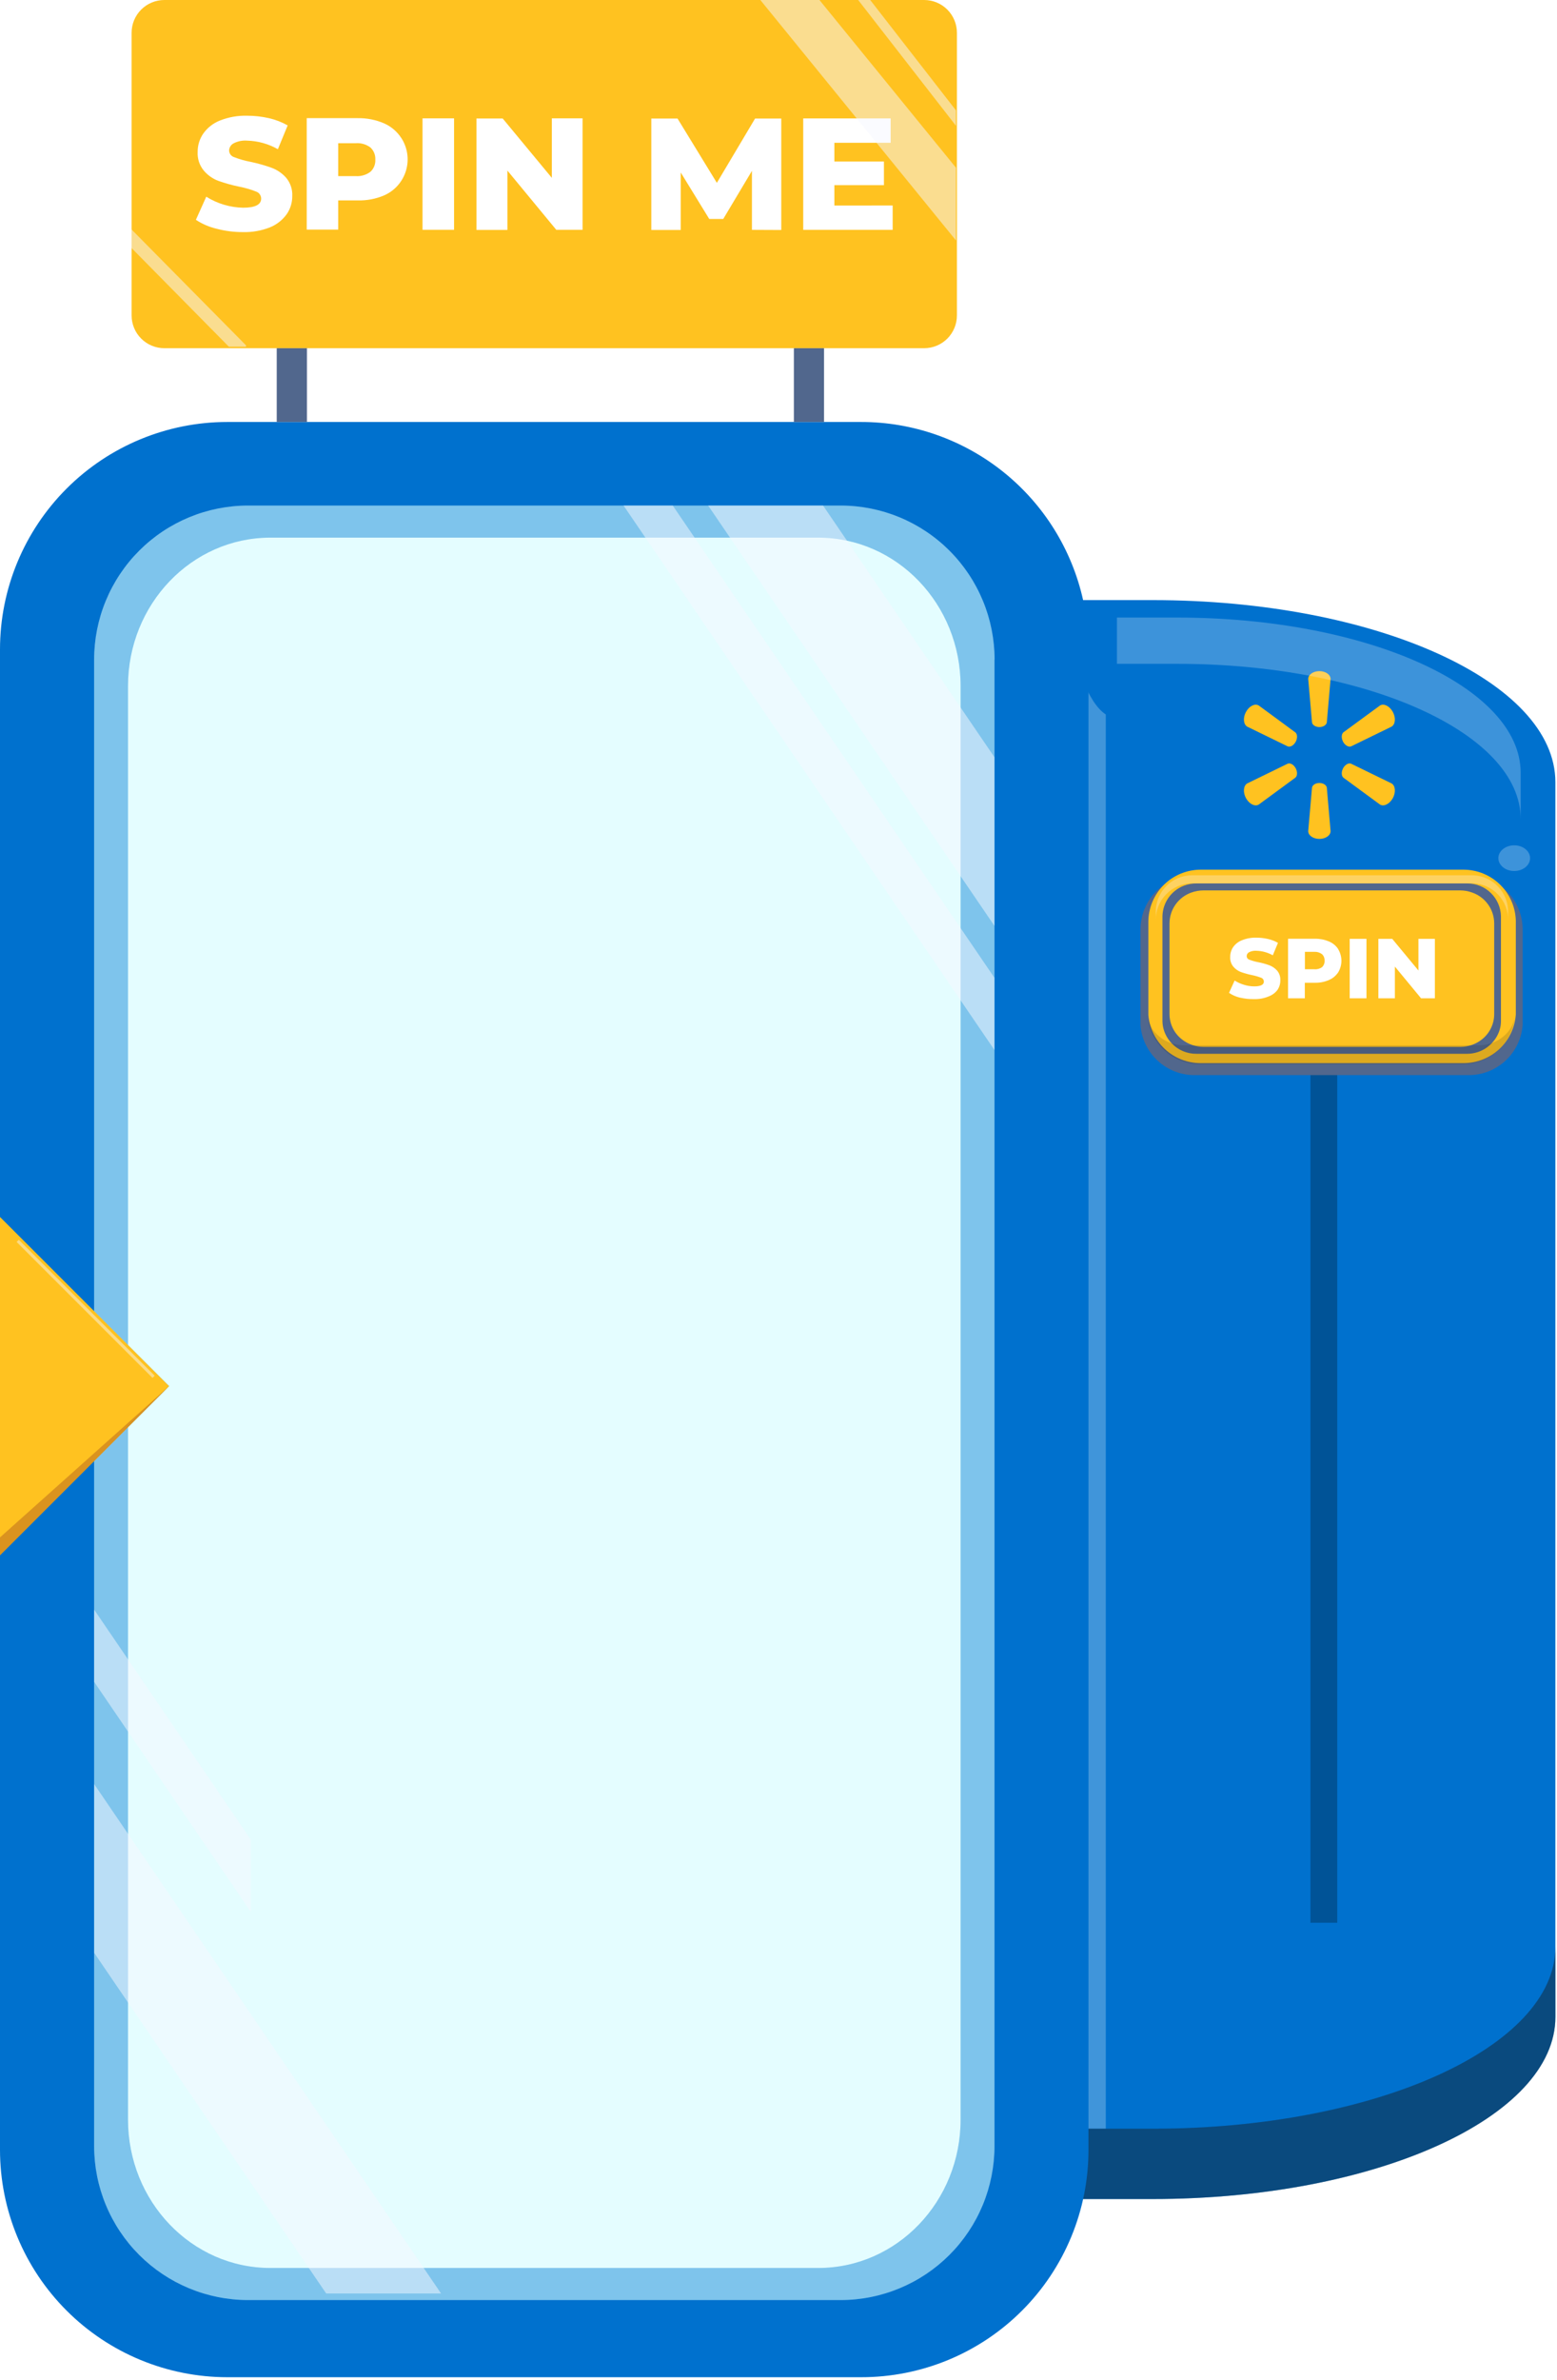 <svg width="557" height="851" viewBox="0 0 557 851" fill="none" xmlns="http://www.w3.org/2000/svg">
<g id="Frame 6">
<g id="machine">
<path id="Vector" d="M387 214.6V786.38H412.32C491.9 786.38 556.42 757.23 556.42 721.27V279.71C556.42 243.71 491.9 214.6 412.32 214.6H387Z" fill="#0071CE"/>
<path id="Vector_2" d="M472 260C473.359 260 474.504 259.277 474.653 258.348L476 242.8C476 241.26 474.221 240 472 240C469.768 240 468 241.26 468 242.8L469.359 258.348C469.502 259.277 470.641 260 472 260Z" fill="#FFC220"/>
<path id="Vector_3" d="M463.5 265.311C464.201 264.007 464.161 262.56 463.404 261.914L450.314 252.295C448.953 251.46 446.915 252.454 445.749 254.56C444.585 256.663 444.821 259.023 446.155 259.841L460.647 266.902C461.574 267.267 462.787 266.589 463.5 265.298" fill="#FFC220"/>
<path id="Vector_4" d="M480.482 265.288C481.224 266.578 482.438 267.256 483.342 266.91L497.848 259.833C499.196 258.999 499.398 256.663 498.258 254.561C497.094 252.456 495.041 251.469 493.682 252.286L480.576 261.892C479.849 262.547 479.796 264.001 480.498 265.301" fill="#FFC220"/>
<path id="Vector_5" d="M472 280C473.359 280 474.504 280.723 474.653 281.653L476 297.211C476 298.751 474.221 300 472 300C469.768 300 468 298.751 468 297.211L469.359 281.653C469.502 280.723 470.641 280 472 280Z" fill="#FFC220"/>
<path id="Vector_6" d="M480.482 274.712C481.224 273.418 482.438 272.727 483.342 273.102L497.848 280.168C499.196 280.986 499.398 283.343 498.258 285.449C497.094 287.538 495.041 288.532 493.682 287.714L480.576 278.092C479.849 277.443 479.796 275.996 480.498 274.712" fill="#FFC220"/>
<path id="Vector_7" d="M463.5 274.698C464.201 275.999 464.161 277.444 463.404 278.096L450.314 287.705C448.953 288.54 446.915 287.542 445.749 285.452C444.585 283.349 444.821 280.988 446.155 280.17L460.647 273.101C461.574 272.729 462.787 273.414 463.5 274.698Z" fill="#FFC220"/>
<path id="Vector 2" opacity="0.25" d="M395.581 761.24H387.191V242.66C389.531 248.88 392.391 253.4 395.581 255.49V761.24Z" fill="white"/>
<path id="Vector 3" opacity="0.25" d="M544 276.33V292.89C544 262.24 489 237.39 421.19 237.39H399.57V220.84H421.14C488.94 220.84 544 245.67 544 276.33Z" fill="#F7F9FF"/>
<path id="Vector 4" opacity="0.25" d="M556.44 696.13V721.27C556.44 757.27 491.92 786.38 412.34 786.38H387V761.24H412.32C491.92 761.24 556.44 732.1 556.44 696.13Z" fill="#181818"/>
<path id="Vector 5" opacity="0.25" d="M556.44 696.13V721.27C556.44 757.27 491.92 786.38 412.34 786.38H387V761.24H412.32C491.92 761.24 556.44 732.1 556.44 696.13Z" fill="#181818"/>
<path id="Vector 6" opacity="0.25" d="M541.69 311.48C544.83 311.48 547.37 309.42 547.37 306.88C547.37 304.34 544.83 302.29 541.69 302.29C538.55 302.29 536.02 304.35 536.02 306.88C536.02 309.41 538.56 311.48 541.69 311.48Z" fill="#F7F9FF"/>
<path id="dropHeight" d="M478.391 313.38H468.801V687.58H478.391V313.38Z" fill="#005397"/>
<g id="pull">
<path id="Vector 7" d="M544.71 332.31V365.14C544.72 365.303 544.72 365.467 544.71 365.63V366.47C544.37 371.369 542.179 375.955 538.582 379.297C534.985 382.64 530.251 384.489 525.34 384.47H427.34C422.455 384.482 417.746 382.645 414.158 379.328C410.571 376.012 408.371 371.461 408 366.59C408 366.18 408 365.76 408 365.35V332.35C408.004 329.803 408.51 327.282 409.489 324.931C410.467 322.58 411.9 320.445 413.705 318.648C415.509 316.851 417.65 315.427 420.005 314.458C422.36 313.489 424.883 312.993 427.43 313H525.32C530.449 313.005 535.367 315.04 539 318.66C542.633 322.28 544.686 327.191 544.71 332.32V332.31Z" fill="#51678D"/>
<path id="Vector 8" d="M542.269 329.76V361.5C542.289 361.656 542.289 361.814 542.269 361.97V362.79C541.929 367.503 539.822 371.913 536.37 375.14C532.917 378.366 528.374 380.17 523.649 380.19H429.429C424.724 380.17 420.198 378.382 416.749 375.181C413.3 371.98 411.18 367.601 410.809 362.91C410.809 362.51 410.809 362.11 410.809 361.71V329.76C410.806 327.296 411.29 324.855 412.232 322.578C413.174 320.301 414.555 318.231 416.298 316.489C418.04 314.746 420.11 313.365 422.387 312.423C424.664 311.481 427.105 310.997 429.569 311H523.569C528.536 311.013 533.295 312.996 536.802 316.512C540.309 320.029 542.279 324.793 542.279 329.76H542.269Z" fill="#FFC220"/>
<path id="Vector 9" d="M533.322 319.32C531.073 317.122 528.047 315.9 524.902 315.92H428.112C426.537 315.888 424.971 316.163 423.502 316.73C421.29 317.59 419.382 319.086 418.021 321.03C416.659 322.973 415.904 325.277 415.852 327.65V365.16C415.863 366.176 416.014 367.186 416.302 368.16C416.835 369.986 417.795 371.658 419.102 373.04C420.243 374.259 421.625 375.227 423.161 375.881C424.697 376.535 426.353 376.862 428.022 376.84H524.802C527.434 376.853 530 376.011 532.112 374.44C532.723 373.992 533.286 373.483 533.792 372.92C535.064 371.561 536.002 369.924 536.532 368.14C536.811 367.165 536.953 366.155 536.952 365.14V327.65C536.881 324.505 535.577 321.513 533.322 319.32ZM534.532 362.7C534.527 364.411 534.137 366.099 533.392 367.64C532.647 369.193 531.564 370.56 530.222 371.64C527.992 373.424 525.218 374.391 522.362 374.38H430.622C427.728 374.383 424.921 373.39 422.672 371.57C421.34 370.501 420.264 369.148 419.522 367.61C418.78 366.072 418.39 364.388 418.382 362.68V330.06C418.419 327.667 419.187 325.342 420.583 323.397C421.979 321.452 423.936 319.981 426.192 319.18C427.596 318.671 429.078 318.411 430.572 318.41H522.322C523.803 318.41 525.272 318.67 526.662 319.18C528.938 319.972 530.915 321.446 532.324 323.402C533.732 325.357 534.503 327.7 534.532 330.11V362.7Z" fill="#51678D"/>
<path id="Vector 10" opacity="0.3" d="M539.499 326.26V329.15C539.575 325.705 538.28 322.371 535.899 319.88C534.721 318.645 533.311 317.656 531.749 316.97C530.187 316.283 528.505 315.913 526.799 315.88H426.209C424.502 315.915 422.818 316.286 421.254 316.972C419.69 317.658 418.277 318.645 417.095 319.878C415.913 321.11 414.985 322.563 414.365 324.154C413.744 325.745 413.443 327.443 413.479 329.15V326.26C413.409 322.814 414.711 319.481 417.098 316.994C419.486 314.508 422.763 313.071 426.209 313H526.799C530.242 313.079 533.513 314.52 535.894 317.008C538.275 319.496 539.571 322.827 539.499 326.27V326.26Z" fill="#F7F9FF"/>
<path id="Vector 11" opacity="0.15" d="M541.929 363.18C541.586 367.891 539.478 372.299 536.026 375.523C532.574 378.747 528.033 380.55 523.309 380.57H429.179C424.474 380.55 419.948 378.762 416.499 375.561C413.05 372.36 410.93 367.981 410.559 363.29C410.85 365.726 411.957 367.992 413.699 369.72C415.505 371.57 417.813 372.849 420.339 373.4C421.457 373.684 422.606 373.825 423.759 373.82H528.759C529.911 373.822 531.059 373.688 532.179 373.42C534.717 372.864 537.034 371.569 538.839 369.7C540.574 367.933 541.672 365.639 541.959 363.18H541.929Z" fill="#212121"/>
<path id="Vector 12" d="M443.612 356.77C442.205 356.441 440.87 355.859 439.672 355.05L441.672 350.65C442.702 351.298 443.816 351.803 444.982 352.15C446.178 352.533 447.426 352.729 448.682 352.73C451.032 352.73 452.132 352.15 452.132 351C452.125 350.698 452.027 350.406 451.852 350.16C451.675 349.917 451.427 349.735 451.142 349.64C450.116 349.247 449.059 348.94 447.982 348.72C446.624 348.448 445.288 348.08 443.982 347.62C442.922 347.231 441.978 346.577 441.242 345.72C440.425 344.74 440.013 343.484 440.092 342.21C440.078 340.957 440.444 339.73 441.142 338.69C441.936 337.578 443.038 336.723 444.312 336.23C445.957 335.571 447.721 335.258 449.492 335.31C450.872 335.316 452.247 335.474 453.592 335.78C454.852 336.061 456.062 336.529 457.182 337.17L455.332 341.62C453.52 340.597 451.482 340.04 449.402 340C448.502 339.937 447.602 340.124 446.802 340.54C446.556 340.679 446.35 340.879 446.202 341.12C446.06 341.363 445.984 341.639 445.982 341.92C445.989 342.205 446.083 342.481 446.252 342.71C446.43 342.935 446.67 343.102 446.942 343.19C447.96 343.581 449.011 343.878 450.082 344.08C451.442 344.341 452.78 344.709 454.082 345.18C455.142 345.577 456.091 346.222 456.852 347.06C457.676 348.037 458.095 349.293 458.022 350.57C458.039 351.79 457.683 352.987 457.002 354C456.186 355.071 455.078 355.883 453.812 356.34C452.189 357.015 450.439 357.336 448.682 357.28C447 357.324 445.32 357.153 443.682 356.77H443.612Z" fill="white"/>
<path id="Vector 13" d="M478.759 339.44C478.639 339.26 478.519 339.09 478.389 338.92C477.63 337.946 476.635 337.182 475.499 336.7C473.92 336.022 472.217 335.681 470.499 335.7H460.789V357H466.789V351.44H470.449C472.168 351.472 473.874 351.131 475.449 350.44C476.582 349.962 477.576 349.205 478.339 348.24C478.471 348.08 478.595 347.913 478.709 347.74C479.472 346.487 479.876 345.047 479.876 343.58C479.876 342.113 479.472 340.673 478.709 339.42L478.759 339.44ZM473.649 344.82C473.489 345.227 473.239 345.592 472.919 345.89C472.114 346.443 471.142 346.698 470.169 346.61H466.819V340.38H470.129C471.127 340.311 472.117 340.602 472.919 341.2C473.242 341.496 473.491 341.862 473.649 342.27C473.808 342.674 473.88 343.107 473.859 343.54C473.891 343.977 473.819 344.416 473.649 344.82Z" fill="white"/>
<path id="Vector 14" d="M482.84 335.73H488.84V357H482.84V335.73Z" fill="white"/>
<path id="Vector 15" d="M513.312 335.73V357H508.372L499.002 345.65V357H493.102V335.73H498.052L507.432 347.06V335.73H513.312Z" fill="white"/>
</g>
<path id="Vector_2_2" d="M387.47 214.6C383.454 196.533 373.398 180.375 358.96 168.793C344.523 157.212 326.568 150.9 308.06 150.9H81.34C59.769 150.9 39.081 159.468 23.828 174.72C8.574 189.972 0.003 210.659 0 232.23V768.77C0.003 790.341 8.574 811.028 23.828 826.28C39.081 841.532 59.769 850.1 81.34 850.1H308.06C318.744 850.113 329.326 848.018 339.199 843.936C349.073 839.853 358.044 833.863 365.598 826.308C373.153 818.754 379.143 809.783 383.226 799.909C387.308 790.036 389.403 779.454 389.39 768.77V232.23C389.395 226.301 388.751 220.389 387.47 214.6ZM343.65 757.94C343.65 787.29 320.86 811.04 292.72 811.04H96.72C68.58 811.04 45.79 787.29 45.79 757.94V510.39L60.49 495.69L45.79 481V245.36C45.79 216.03 68.6 192.26 96.72 192.26H292.72C320.86 192.26 343.65 216.03 343.65 245.36V757.94Z" fill="#0071CE"/>
<path id="Vector 17" opacity="0.2" d="M351.562 214.79C347.403 204.722 340.348 196.116 331.291 190.063C322.235 184.01 311.585 180.783 300.692 180.79H88.742C81.509 180.79 74.347 182.215 67.665 184.983C60.983 187.751 54.912 191.808 49.798 196.923C44.684 202.038 40.628 208.11 37.861 214.793C35.094 221.475 33.671 228.637 33.672 235.87V767.43C33.671 774.663 35.094 781.825 37.861 788.507C40.628 795.19 44.684 801.262 49.798 806.377C54.912 811.492 60.983 815.549 67.665 818.317C74.347 821.085 81.509 822.51 88.742 822.51H300.742C307.974 822.509 315.135 821.083 321.816 818.314C328.497 815.545 334.567 811.488 339.679 806.373C344.792 801.259 348.848 795.187 351.614 788.505C354.38 781.823 355.803 774.662 355.802 767.43V235.87C355.789 228.633 354.349 221.469 351.562 214.79ZM343.652 757.94C343.652 787.29 320.862 811.04 292.722 811.04H96.722C68.582 811.04 45.792 787.29 45.792 757.94V245.36C45.792 216.03 68.602 192.26 96.722 192.26H292.722C320.862 192.26 343.652 216.03 343.652 245.36V757.94Z" fill="white"/>
<g id="spinCont">
<path id="glass" opacity="0.5" d="M355.752 235.87V767.43C355.753 774.662 354.33 781.823 351.564 788.505C348.798 795.187 344.742 801.259 339.63 806.373C334.517 811.488 328.447 815.545 321.766 818.314C315.085 821.083 307.924 822.509 300.692 822.51H88.742C81.509 822.51 74.347 821.085 67.665 818.317C60.983 815.549 54.912 811.492 49.798 806.377C44.684 801.262 40.628 795.19 37.861 788.507C35.094 781.825 33.671 774.663 33.672 767.43V235.87C33.671 228.637 35.094 221.475 37.861 214.793C40.628 208.11 44.684 202.038 49.798 196.923C54.912 191.808 60.983 187.751 67.665 184.983C74.347 182.215 81.509 180.79 88.742 180.79H300.742C307.974 180.791 315.135 182.217 321.816 184.986C328.497 187.755 334.567 191.812 339.679 196.927C344.792 202.041 348.848 208.113 351.614 214.795C354.38 221.477 355.803 228.638 355.802 235.87H355.752Z" fill="#CBFCFF"/>
<path id="Vector 18" opacity="0.5" d="M355.752 270.78V331.1L253.332 180.79H294.442L355.752 270.78Z" fill="#F7F9FF"/>
<path id="Vector 19" opacity="0.5" d="M157.791 820.16H116.691L33.691 698.34V638L157.791 820.16Z" fill="#F7F9FF"/>
<path id="Vector 20" opacity="0.5" d="M355.75 349.65V375.49L223.07 180.79H240.67L355.75 349.65Z" fill="#F7F9FF"/>
<path id="Vector 21" opacity="0.5" d="M89.732 657.87V683.71L33.672 601.43V575.6L89.732 657.87Z" fill="#F7F9FF"/>
</g>
<g id="pointer">
<path id="Vector_3_2" d="M60.49 495.69L0 556.18V435.2L60.49 495.69Z" fill="#FFC220"/>
<path id="Vector_4_2" opacity="0.45" d="M60.49 495.69L0 556.18V549.78L33.67 519.67L45.79 508.83L60.49 495.69Z" fill="#AD5A1E"/>
<path id="Vector 24" opacity="0.45" d="M54.561 492.75L55.341 491.97L6.721 443.35L5.941 444.13L54.561 492.75Z" fill="#F7F9FF"/>
</g>
<path id="Vector 25" d="M330.608 0H58.798C55.69 0 52.709 1.235 50.511 3.433C48.313 5.631 47.078 8.612 47.078 11.72V112.8C47.078 115.908 48.313 118.889 50.511 121.087C52.709 123.285 55.69 124.52 58.798 124.52H330.608C333.716 124.52 336.697 123.285 338.895 121.087C341.093 118.889 342.328 115.908 342.328 112.8V11.72C342.328 8.612 341.093 5.631 338.895 3.433C336.697 1.235 333.716 0 330.608 0Z" fill="#FFC220"/>
<g id="Vector 34" filter="url(#filter0_i_420_1954)">
<path d="M335.281 19.41V105.13C335.278 108.238 334.043 111.219 331.846 113.418C329.649 115.617 326.669 116.855 323.561 116.86H65.841C62.732 116.857 59.751 115.62 57.553 113.421C55.356 111.221 54.121 108.239 54.121 105.13V19.41C54.12 17.673 54.506 15.957 55.252 14.388C55.997 12.819 57.083 11.436 58.431 10.34C59.26 9.65 60.182 9.081 61.171 8.65C62.651 8.005 64.246 7.664 65.861 7.65H323.561C326.669 7.653 329.648 8.888 331.845 11.086C334.043 13.283 335.278 16.262 335.281 19.37V19.41Z" fill="#FFC220"/>
</g>
<path id="Vector 26" d="M109.8 124.52H99V150.9H109.8V124.52Z" fill="#51678D"/>
<path id="Vector 27" d="M294.79 124.52H284V150.9H294.79V124.52Z" fill="#51678D"/>
<g id="blink">
<path id="Vector 28" d="M77.488 81.8C74.851 81.177 72.343 80.098 70.078 78.61L73.788 70.34C77.734 72.82 82.279 74.182 86.938 74.28C91.278 74.28 93.428 73.18 93.428 71.02C93.424 70.458 93.243 69.91 92.912 69.457C92.579 69.002 92.113 68.664 91.578 68.49C89.635 67.729 87.627 67.147 85.578 66.75C83.029 66.23 80.519 65.531 78.068 64.66C76.045 63.895 74.254 62.621 72.868 60.96C71.35 59.103 70.58 56.746 70.708 54.35C70.683 52.007 71.382 49.712 72.708 47.78C74.207 45.664 76.293 44.034 78.708 43.09C81.796 41.871 85.099 41.289 88.418 41.38C91.029 41.38 93.632 41.672 96.178 42.25C98.537 42.783 100.804 43.659 102.908 44.85L99.408 53.36C96.049 51.448 92.271 50.394 88.408 50.29C86.713 50.157 85.015 50.504 83.508 51.29C83.046 51.545 82.66 51.918 82.388 52.37C82.112 52.822 81.964 53.34 81.958 53.87C81.982 54.402 82.171 54.913 82.499 55.333C82.827 55.752 83.278 56.059 83.788 56.21C85.686 56.945 87.648 57.504 89.648 57.88C92.198 58.412 94.707 59.12 97.158 60C99.148 60.739 100.926 61.955 102.338 63.54C103.889 65.374 104.679 67.732 104.548 70.13C104.573 72.449 103.874 74.718 102.548 76.62C101.029 78.717 98.95 80.342 96.548 81.31C93.475 82.518 90.189 83.092 86.888 83C83.716 83.011 80.556 82.608 77.488 81.8Z" fill="white"/>
<path id="Vector 29" d="M143.517 49.29C142.014 47 139.877 45.197 137.367 44.1C134.4 42.825 131.196 42.195 127.967 42.25H109.727V82.11H120.997V71.67H127.997C131.215 71.749 134.412 71.142 137.377 69.89C139.254 69.073 140.931 67.856 142.289 66.324C143.647 64.792 144.654 62.981 145.24 61.02C145.826 59.058 145.976 56.991 145.68 54.965C145.384 52.939 144.649 51.002 143.527 49.29H143.517ZM133.887 59.43C133.59 60.193 133.121 60.878 132.517 61.43C131.015 62.555 129.16 63.105 127.287 62.98H120.997V51.21H127.277C129.146 51.071 131.003 51.611 132.507 52.73C133.1 53.281 133.565 53.955 133.869 54.705C134.173 55.454 134.309 56.262 134.267 57.07C134.316 57.875 134.186 58.681 133.887 59.43Z" fill="white"/>
<path id="Vector 30" d="M151.156 42.32H162.436V82.18H151.156V42.32Z" fill="white"/>
<path id="Vector 31" d="M208.409 42.32V82.18H198.999L181.519 61V82.23H170.449V42.37H179.829L197.419 63.61V42.32H208.409Z" fill="white"/>
<path id="Vector 32" d="M269 82.2V61.1L258.73 78.31H253.73L243.53 61.69V82.25H233V42.39H242.38L256.45 65.39L270.12 42.39H279.49V82.25L269 82.2Z" fill="white"/>
<path id="Vector 33" d="M319.34 73.48V82.2H287.34V42.34H318.62V51.07H298.49V57.77H316.22V66.21H298.49V73.5L319.34 73.48Z" fill="white"/>
</g>
<path id="Vector 35" opacity="0.5" d="M342 39.485V45L307 0H311.306L342 39.485Z" fill="#F7F9FF"/>
<path id="Vector 36" opacity="0.5" d="M88 124V123.488L47 82V88.644L81.888 124H88Z" fill="#F7F9FF"/>
<path id="Vector 37" opacity="0.5" d="M342 59.983V86L272 0H293.145L342 59.983Z" fill="#F7F9FF"/>
</g>
</g>
<defs>
<filter id="filter0_i_420_1954" x="54.121" y="7.65" width="281.16" height="109.21" filterUnits="userSpaceOnUse" color-interpolation-filters="sRGB">
<feFlood flood-opacity="0" result="BackgroundImageFix"/>
<feBlend mode="normal" in="SourceGraphic" in2="BackgroundImageFix" result="shape"/>
<feColorMatrix in="SourceAlpha" type="matrix" values="0 0 0 0 0 0 0 0 0 0 0 0 0 0 0 0 0 0 127 0" result="hardAlpha"/>
<feOffset/>
<feGaussianBlur stdDeviation="7.5"/>
<feComposite in2="hardAlpha" operator="arithmetic" k2="-1" k3="1"/>
<feColorMatrix type="matrix" values="0 0 0 0 0 0 0 0 0 0 0 0 0 0 0 0 0 0 0.25 0"/>
<feBlend mode="normal" in2="shape" result="effect1_innerShadow_420_1954"/>
</filter>
</defs>
</svg>
